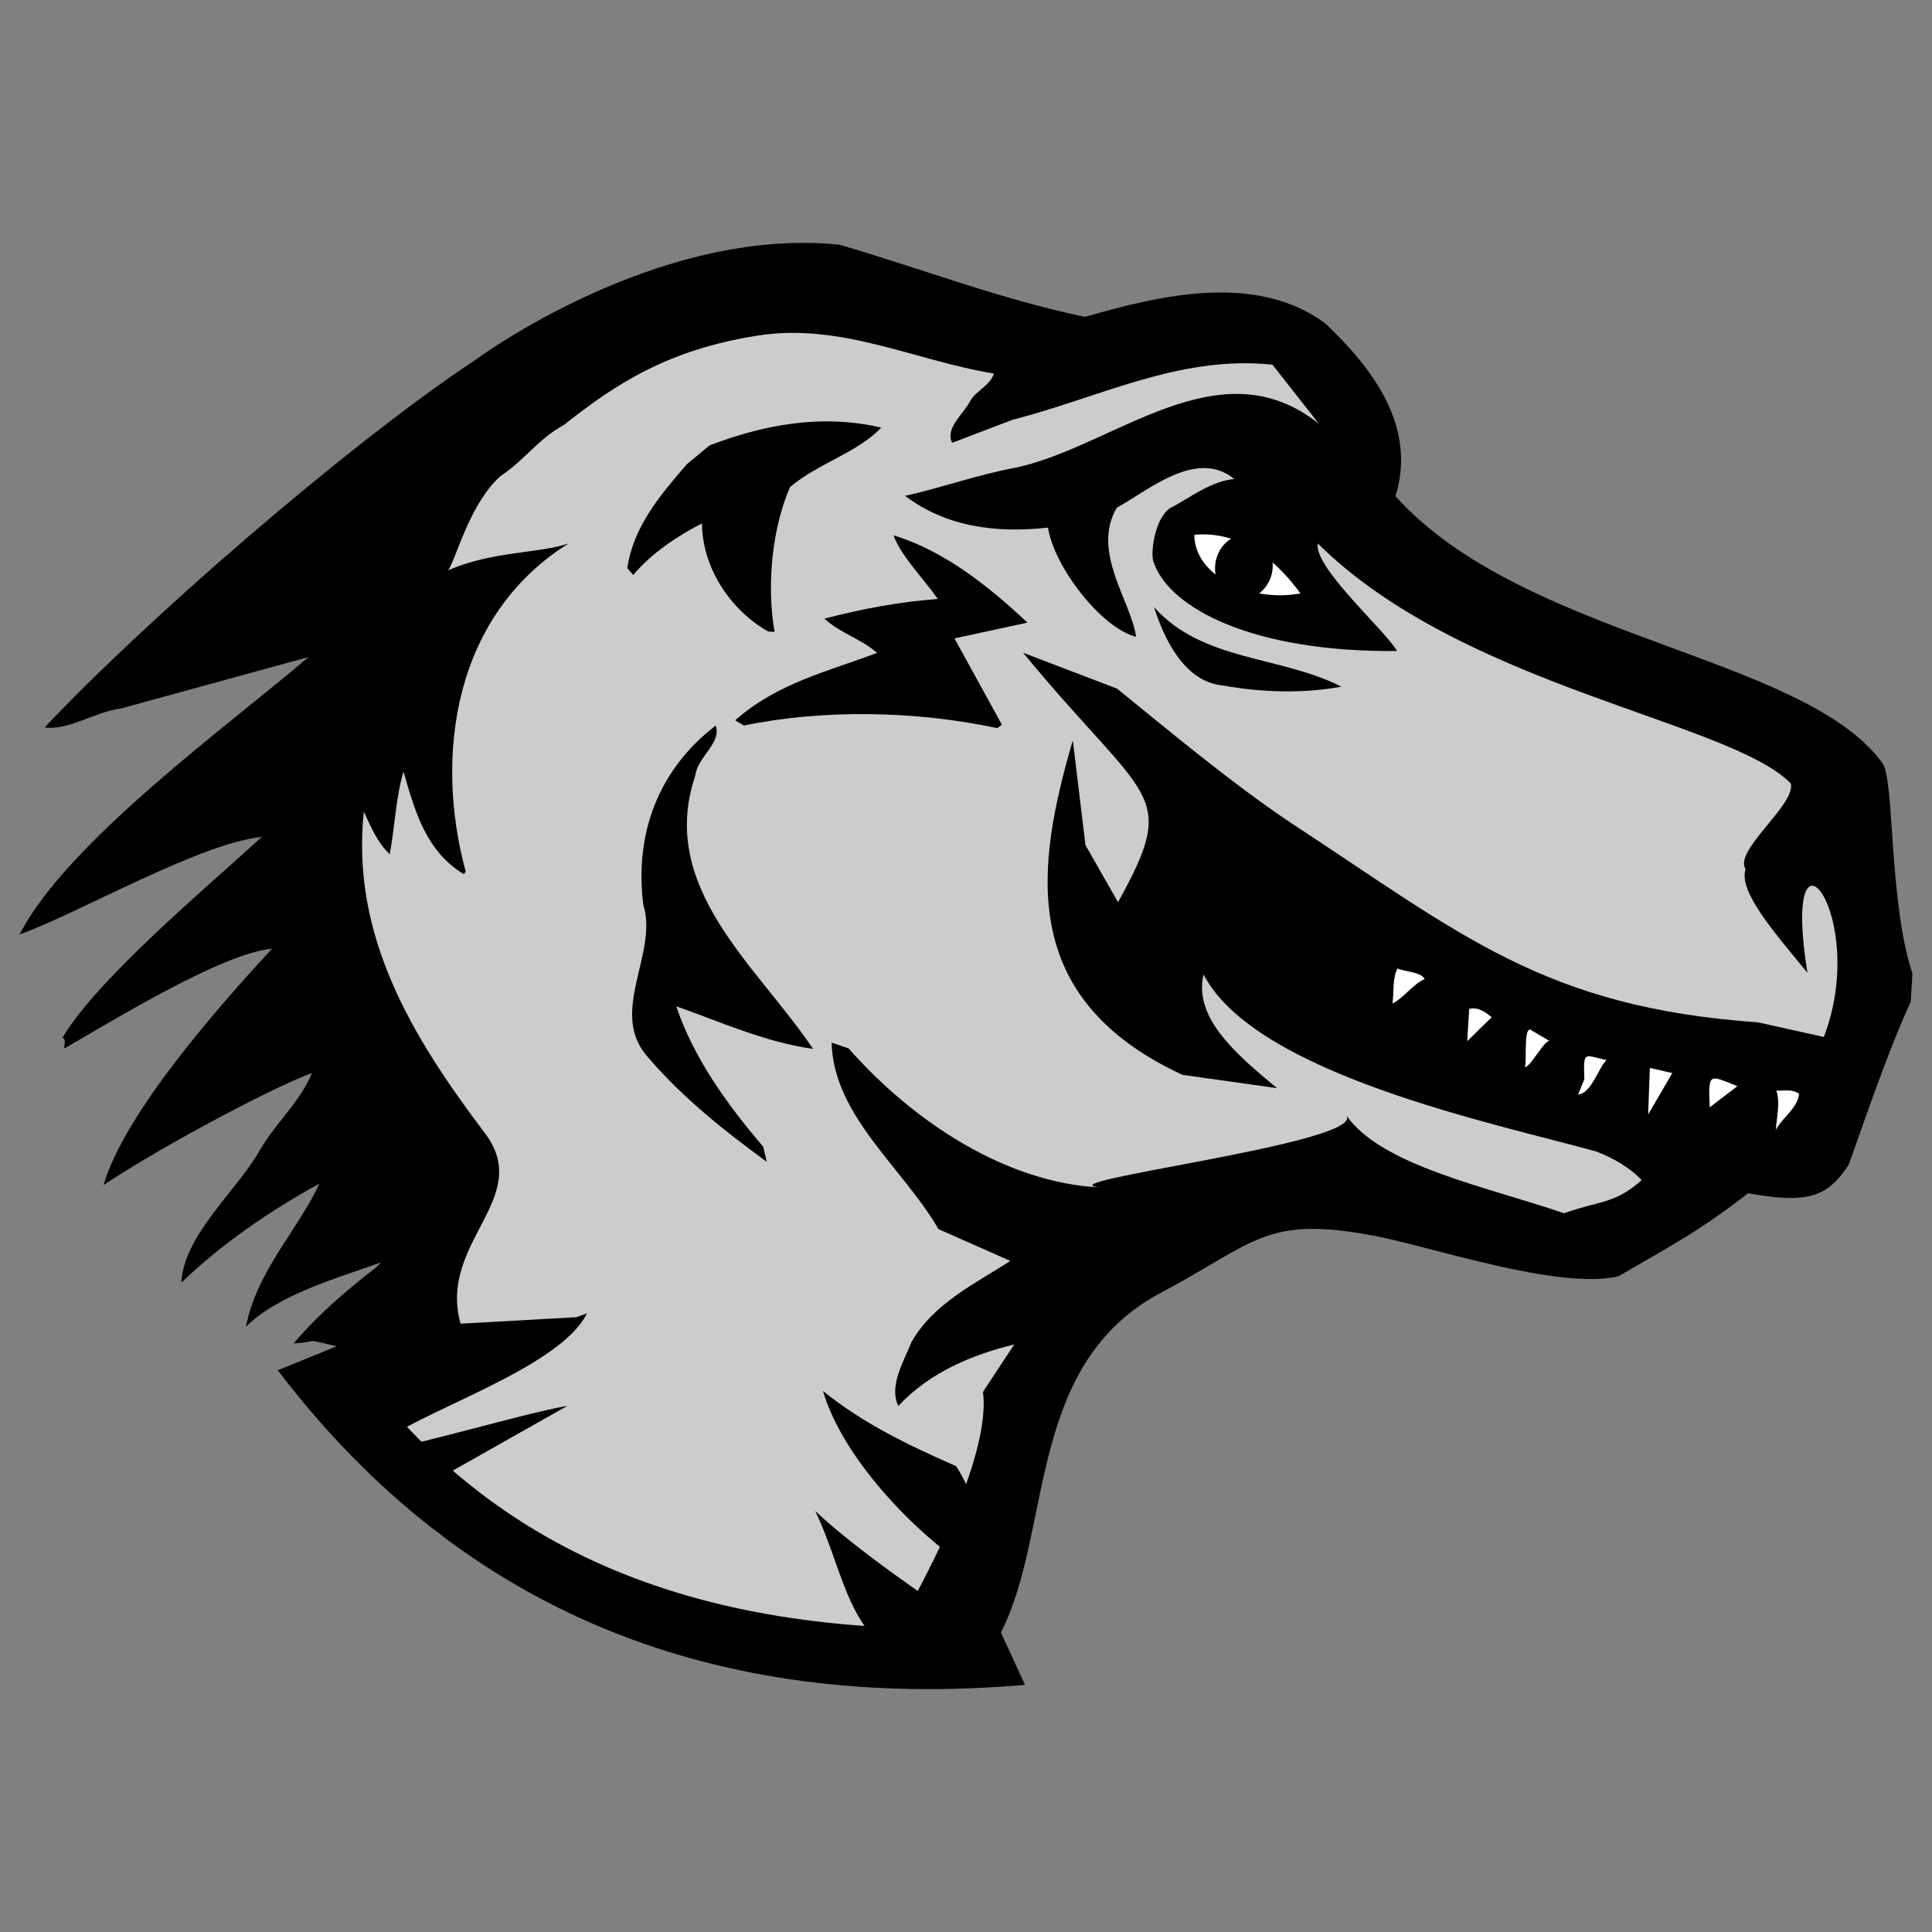 <?xml version="1.0" encoding="UTF-8" standalone="no"?>
<svg
   xmlns:dc="http://purl.org/dc/elements/1.1/"
   xmlns:cc="http://creativecommons.org/ns#"
   xmlns:rdf="http://www.w3.org/1999/02/22-rdf-syntax-ns#"
   xmlns:svg="http://www.w3.org/2000/svg"
   xmlns="http://www.w3.org/2000/svg"
   version="1.1"
   id="svg2997"
   width="120"
   height="120"
   viewBox="-0.5 -0.5 120 120"
   overflow="visible"
   enable-background="new -0.5 -0.5 200 200"
   xml:space="preserve"
   style="overflow:visible"><rect x="-0.5" y="-0.5" width="120" height="120" fill="#808080" stroke="none"/><defs
   id="defs4646" />
<path
   id="path85"
   d="m -2602.258,6374.622 c 19.127,26.489 46.371,47.744 80.988,44.707 -0.391,-32.709 -44.95,-51.716 -80.988,-44.707 z"
   style="fill:#ffffff" />
<path
   id="path93"
   d="m -2676.336,6088.478 c 4.082,-7.232 2.571,-17.81 3.831,-26.684 -9.019,4.635 -15.506,14.72 -24.551,18.641 2.6,5.355 14.287,5.366 20.72,8.043 z"
   style="fill:#ffffff" />
<path
   id="path95"
   d="m -2729.501,6033.081 -18.654,18.212 c 4.158,3.301 9.676,8.132 17.11,6.36 z"
   style="fill:#ffffff" />
<path
   id="path97"
   d="m -2773.439,6013.363 c -4.356,-0.363 -14.41,20.156 -18.785,19.857 l 14.762,8.728 c 5.085,0.305 2.324,-25.015 4.023,-28.585 z"
   style="fill:#ffffff" />
<path
   id="path99"
   d="m -2818.827,6004.062 4.736,-11.668 c -10.245,0.813 -15.511,20.68 -21.719,26.244 17.118,3.443 17.761,8.144 16.983,-14.576 z"
   style="fill:#ffffff" />
<path
   id="path101"
   d="m -2867.482,5977.158 -18.405,31.539 17.091,3.962 z"
   style="fill:#ffffff" />
<path
   id="path103"
   d="m -2914.495,5982.608 -21.059,16.139 c 21.197,8.295 22.411,11.406 21.059,-16.139 z"
   style="fill:#ffffff" />
<path
   id="path105"
   d="m -2965.309,5995.37 c -3.084,-9.172 -0.18,-20.226 0.396,-29.914 -4.952,9.422 -16.338,16.166 -17.745,27.299 4.847,4.019 11.54,2.238 17.349,2.615 z"
   style="fill:#ffffff" />
<g
   id="g4641"
   transform="translate(-42.322,14.972)">
	
	
	
	
	
	
	
	
	
	
	
	
	
	
	
	
	
	<g
   id="g4668"
   transform="translate(1.216,-15.086)"><path
     d="M 70.165,21.946 C 62.09,27.292 49.432,38.35 43.382,44.795 c 1.491,0.208 3.068,-0.957 4.751,-1.179 l 11.635,-3.192 c -4.833,4.151 -15.001,11.47 -17.946,17.234 3.632,-1.309 11.254,-5.699 15.043,-6.059 -3.309,3.038 -10.214,8.801 -12.378,12.469 0.261,0.124 0.08,0.445 0.12,0.669 2.846,-1.635 9.763,-5.91 12.9,-6.199 -3.229,3.484 -9.169,10.193 -10.47,14.688 2.804,-1.913 9.856,-5.792 12.944,-6.969 -0.703,1.773 -2.262,3.09 -3.276,4.864 -1.399,2.453 -4.711,5.246 -4.834,8.161 2.46,-2.375 5.51,-4.474 8.571,-6.148 -1.365,2.947 -3.876,5.384 -4.561,8.892 2.007,-2.02 5.813,-3.071 8.399,-4.005 l -0.312,0.311 c -0.224,0.191 -3.136,2.335 -5.121,4.727 1.765,-0.114 0.449,-0.334 2.707,0.18 l -0.043,0.114 c -0.154,13.494 25.501,18.427 41.224,17.743 3.314,-6.419 1.525,-16.789 10.088,-21.247 5.764,-3.067 6.416,-4.742 13.068,-3.491 3.596,0.674 11.461,3.392 15.227,2.534 3.514,-2.033 5.221,-2.928 8.332,-5.37 3.01,-4.574 -23.988,-19.398 -2.164,-0.171 5.236,1.121 6.588,0.954 8.139,-1.376 0.693,-1.88 2.348,-6.877 3.859,-10.133 l 0.107,-1.76 c -1.467,-4.414 -1.111,-11.965 -1.852,-13.053 -4.842,-6.713 -22.34,-7.764 -30.256,-16.596 1.35,-4.384 -1.482,-7.997 -4.367,-10.738 -4.332,-3.187 -10.313,-1.722 -14.925,-0.399 -5.255,-1.099 -10.117,-2.986 -15.233,-4.48 -11.377,-1.19 -22.593,7.13 -22.593,7.13 z"
     id="path9" /><path
     style="fill:#cccccc"
     d="m 103.517,25.68 -3.771,1.438 c -0.453,-0.901 0.676,-1.757 1.126,-2.599 0.322,-0.616 1.247,-0.961 1.465,-1.705 -4.877,-0.786 -9.486,-3.178 -14.688,-2.354 -5.563,0.878 -8.802,3.003 -12.005,5.54 -1.617,0.885 -2.396,2.142 -3.968,3.201 -1.92,1.729 -2.755,5.176 -3.233,5.833 2.785,-1.206 5.587,-1.026 7.479,-1.663 -7.115,4.447 -8.358,13.134 -6.39,20.38 l -0.116,0.159 c -2.391,-1.429 -3.083,-4.065 -3.745,-6.371 -0.471,1.515 -0.538,3.44 -0.859,5.132 -0.764,-0.713 -1.184,-1.734 -1.61,-2.644 -0.799,7.668 2.938,13.913 7.521,19.966 3.068,4.058 -2.923,6.744 -1.512,11.838 l 7.206,-0.404 c 0.929,-0.348 0.64,-0.223 0.64,-0.223 -1.806,3.613 -11.365,6.352 -13.201,8.417 0.513,0.425 8.917,-2.164 11.991,-2.687 l -9.045,5.112 c 0.899,0.277 -0.028,3.311 1.946,3.023 12.508,3.713 26.597,8.866 28.792,3.488 1.831,-3.419 4.541,-9.21 4.122,-12.49 l 1.941,-2.949 c -2.59,0.643 -5.199,1.691 -7.202,3.823 -0.599,-1.256 0.342,-2.763 0.81,-3.951 1.343,-2.41 4.026,-3.686 6.151,-5.056 l -4.464,-1.976 c -2.25,-3.864 -6.523,-7.047 -6.639,-11.586 l 1.057,0.36 c 4.069,4.621 9.854,8.371 15.647,8.639 -3.943,-0.338 16.471,-2.743 15.271,-4.472 2.17,3.121 8.729,4.432 13.52,6.071 2.201,-0.792 3.162,-0.566 4.816,-2.057 -0.705,-0.765 -1.795,-1.39 -2.844,-1.787 -6.295,-1.738 -21.162,-4.796 -24.365,-10.986 -0.604,2.637 1.838,4.812 4.566,7.061 l -5.873,-0.826 c -10.331,-4.782 -9.083,-12.984 -6.813,-20.78 l 0.785,6.508 2.025,3.548 c 3.851,-6.966 1.835,-6.1 -5.898,-15.494 l 5.832,2.228 c 2.663,2.142 7.04,5.845 10.921,8.417 10.453,6.845 15.625,11.381 28.891,12.311 l 4.092,0.908 c 2.896,-7.59 -2.719,-14.597 -1.021,-3.989 -2.166,-2.631 -4.283,-5.066 -3.842,-6.439 -0.76,-1.147 3.143,-4.014 2.811,-5.319 -3.83,-3.894 -20.389,-5.984 -29.381,-14.907 -0.264,1.492 4.158,5.354 4.924,6.683 -8.918,0.088 -14.174,-2.651 -15.127,-5.542 -0.195,-0.481 0.047,-2.623 0.998,-3.313 1.287,-0.672 2.541,-1.693 4.02,-1.83 -2.316,-1.891 -5.25,0.643 -7.302,1.788 -1.594,2.737 0.889,5.788 1.202,8.014 -2.175,-0.549 -5.111,-4.378 -5.471,-6.782 -3.306,0.362 -6.34,-0.065 -8.881,-1.974 2.243,-0.492 4.56,-1.331 6.906,-1.755 6.143,-1.34 12.598,-7.655 18.803,-2.72 l -2.889,-3.672 c -5.791,-0.61 -10.827,2.078 -16.122,3.416 z"
     id="path11" /><path
     d="m 83.254,28.459 c -1.649,1.924 -3.302,3.85 -3.687,6.437 l 0.369,0.434 c 1.102,-1.326 2.753,-2.437 4.274,-3.207 0.002,2.726 1.76,5.399 4.11,6.713 l 0.395,0.028 c -0.498,-2.879 -0.166,-6.399 0.96,-8.998 1.793,-1.508 4.151,-2.106 5.668,-3.692 -3.797,-0.888 -7.411,-0.136 -10.658,1.1 z"
     id="path13" /><path
     style="fill:#ffffff"
     d="m 121.379,36.471 c -1.561,-2.157 -3.777,-3.888 -6.594,-3.642 0.029,2.662 3.658,4.214 6.594,3.642 z"
     id="path15" /><path
     d="m 98.854,36.815 c -2.445,0.187 -4.736,0.622 -7.041,1.224 1.017,0.937 2.302,1.252 3.266,2.129 -3.017,1.137 -6.176,1.861 -8.813,4.186 l 0.546,0.325 c 4.878,-1.015 10.645,-0.929 15.732,0.16 l 0.294,-0.212 -2.948,-5.361 4.533,-0.981 c -2.405,-2.249 -5.156,-4.46 -8.322,-5.422 0.484,1.308 1.816,2.616 2.753,3.952 z"
     id="path17" /><path
     d="m 116.564,42.189 c 2.406,0.445 5.064,0.503 7.357,0.074 -3.787,-1.932 -8.625,-1.552 -11.639,-4.944 0.57,1.78 1.804,4.649 4.282,4.87 z"
     id="path19" /><path
     d="m 80.567,55.828 c 0.943,3.023 -2.23,6.707 0.312,9.485 2.165,2.522 4.81,4.614 7.354,6.464 l -0.225,-0.943 c -2.266,-2.647 -4.349,-5.569 -5.396,-8.716 2.656,0.928 5.463,2.216 8.496,2.646 -3.416,-5.104 -9.678,-9.984 -7.319,-16.97 0.129,-1.154 1.655,-2.041 1.271,-3.113 -3.57,2.727 -5.064,6.754 -4.493,11.147 z"
     id="path21" /><path
     style="fill:#ffffff"
     d="m 127.412,59.77 c -0.334,0.589 -0.213,1.45 -0.316,2.174 0.738,-0.379 1.264,-1.199 2,-1.518 -0.213,-0.438 -1.162,-0.44 -1.684,-0.656 z"
     id="path23" /><path
     style="fill:#ffffff"
     d="m 131.738,64.284 1.518,-1.487 c -0.336,-0.267 -0.785,-0.661 -1.395,-0.518 z"
     id="path25" /><path
     style="fill:#ffffff"
     d="m 135.316,65.887 c 0.355,0.026 1.174,-1.643 1.531,-1.618 l -1.203,-0.711 c -0.415,-0.026 -0.189,2.035 -0.328,2.329 z"
     id="path27" /><path
     style="fill:#ffffff"
     d="m 139.012,66.644 -0.385,0.95 c 0.836,-0.067 1.264,-1.684 1.766,-2.138 -1.391,-0.279 -1.444,-0.663 -1.381,1.188 z"
     id="path29" /><path
     style="fill:#ffffff"
     d="m 142.977,68.834 1.498,-2.569 -1.395,-0.32 z"
     id="path31" /><path
     style="fill:#ffffff"
     d="m 146.801,68.39 1.715,-1.312 c -1.727,-0.678 -1.825,-0.931 -1.715,1.312 z"
     id="path33" /><path
     style="fill:#ffffff"
     d="m 150.938,67.35 c 0.254,0.748 0.02,1.647 -0.031,2.436 0.404,-0.766 1.332,-1.313 1.445,-2.221 -0.395,-0.332 -0.94,-0.183 -1.414,-0.215 z"
     id="path35" /><path
     d="m 99.399,96.021 c 0.547,1.031 0.572,2.285 1.119,3.315 1.295,-2.793 1.147,-6.148 -0.533,-8.659 -2.923,-1.288 -5.745,-2.625 -8.264,-4.671 1.047,3.571 4.471,7.507 7.678,10.015 z"
     id="path37" /><path
     d="m 117.387,36.775 c -0.953,-0.248 -1.51,-1.317 -1.25,-2.393 0.268,-1.079 1.252,-1.75 2.207,-1.502 0.955,0.245 1.512,1.318 1.25,2.393 -0.266,1.075 -1.254,1.748 -2.207,1.502 z"
     id="path71" /><path
     d="m 98.356,103.161 2.835,-2.31 c -2.758,-1.791 -7.426,-5.004 -9.95,-7.387 1.983,4.125 2.043,8.688 7.115,9.697 z"
     id="path75" /><path
     d="m 57.859,84.722 c 11.552,15.175 27.262,21.19 46.412,19.542 l -1.629,-3.542 C 85.611,101.353 71.432,97.13 61.767,83.134 Z"
     id="path2225" /></g>
	
	
	
	
	
	
	
	
	
	
	
</g>
</svg>